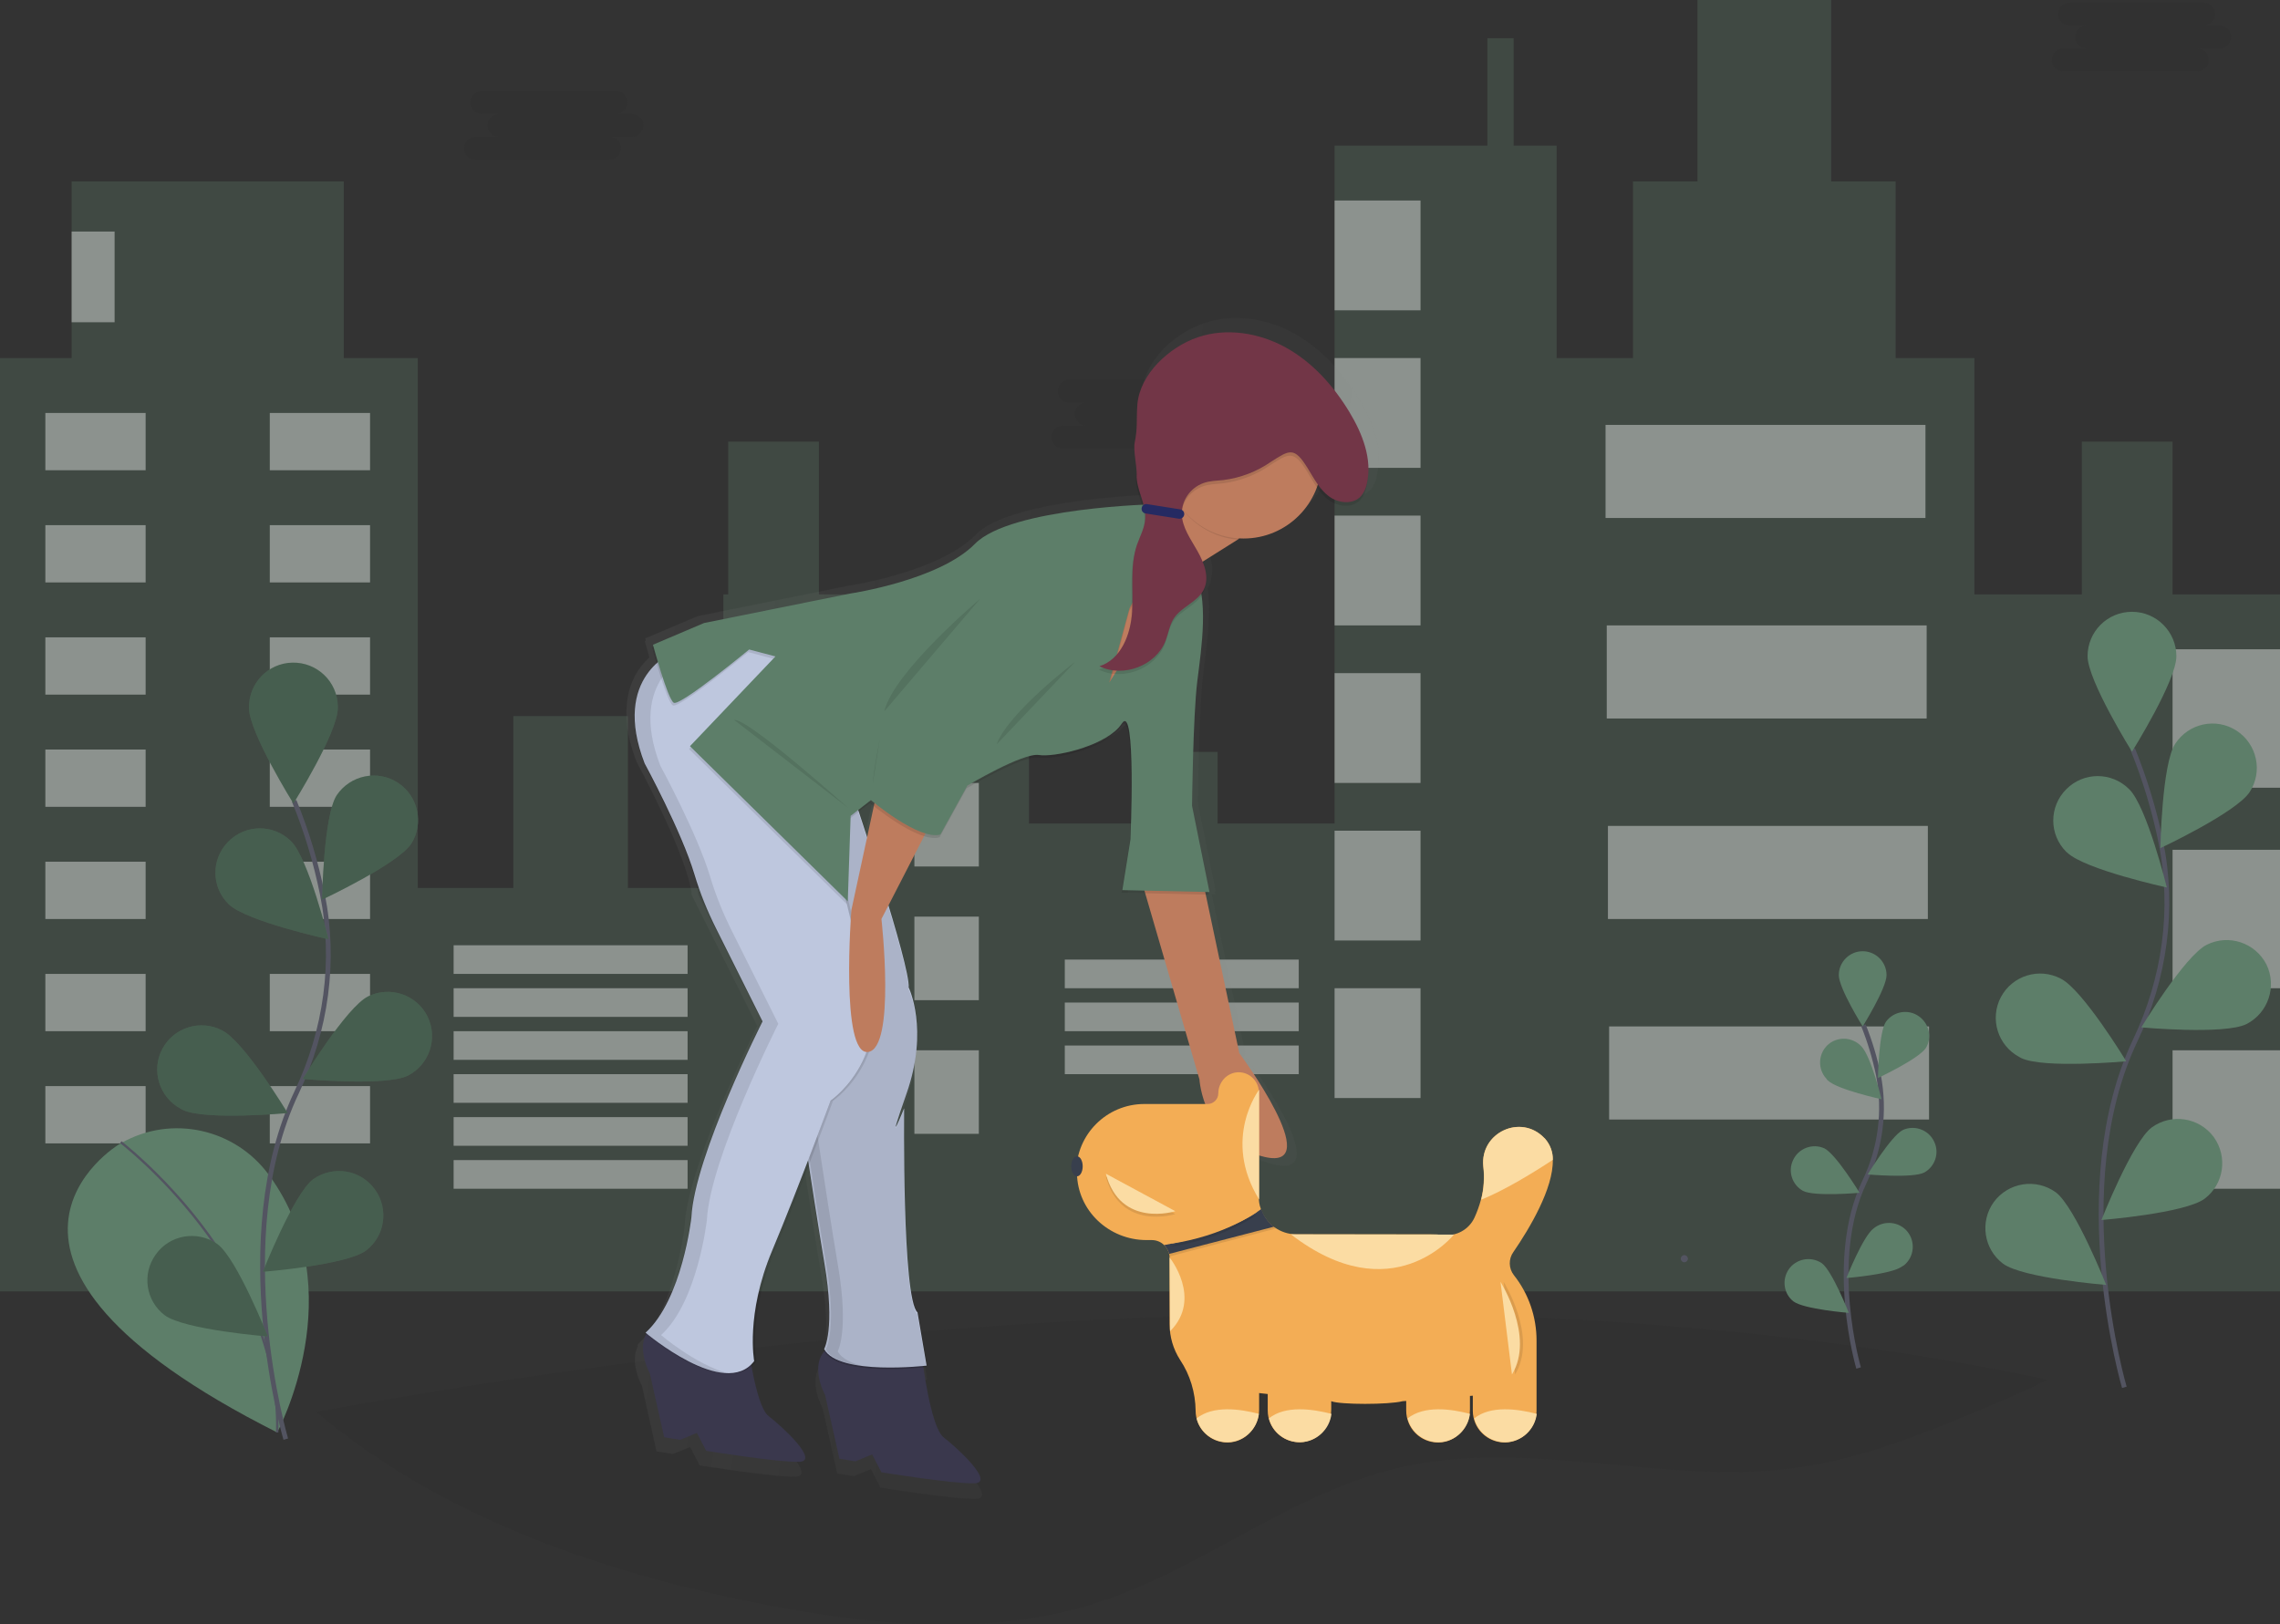 <?xml version="1.0" encoding="utf-8"?>
<!-- Generator: Adobe Illustrator 26.2.1, SVG Export Plug-In . SVG Version: 6.00 Build 0)  -->
<svg version="1.1" id="Layer_1" xmlns="http://www.w3.org/2000/svg" xmlns:xlink="http://www.w3.org/1999/xlink" x="0px" y="0px"
	 viewBox="0 0 955 680.5" style="enable-background:new 0 0 955 680.5;" xml:space="preserve">
<rect x="0" y="0" width="955" height="680.5" fill="#333333" stroke="none"/>
<style type="text/css">
	.st0{opacity:0.1;fill:#252223;enable-background:new    ;}
	.st1{opacity:0.3;fill:#5D7E69;enable-background:new    ;}
	.st2{opacity:0.4;fill:#FFFFFF;enable-background:new    ;}
	.st3{fill:#5D7E69;}
	.st4{fill:none;stroke:#535461;stroke-miterlimit:10;}
	.st5{fill:none;stroke:#535461;stroke-width:2;stroke-miterlimit:10;}
	.st6{opacity:0.25;enable-background:new    ;}
	.st7{fill:#535461;}
	.st8{opacity:0.5;}
	.st9{fill:url(#SVGID_1_);}
	.st10{fill:#3A384D;}
	.st11{opacity:0.1;enable-background:new    ;}
	.st12{fill:#BEC7DE;}
	.st13{fill:#BE7C5E;}
	.st14{fill:#723647;}
	.st15{fill:#252A62;}
	.st16{fill:#F3AD55;}
	.st17{fill:#FBDCA3;}
	.st18{fill:#383F4D;}
</style>
<path class="st0" d="M857.6,578c-7.1,3.7-14.6,6.8-21.9,10c-27.2,11.5-54.8,23.1-84,27c-54.9,7.3-111.5-12.7-165.4-0.2
	c-45.2,10.4-82.5,42.3-126.6,56.6c-20.5,6.6-41.8,9.2-63.4,9.2h-2.8c-2.7,0-5.3-0.1-7.9-0.2c-21.8-0.8-43.8-4-65.1-8.2
	c-67.6-13-136.3-36.8-188-80.7C282.8,563.9,592.7,521.8,857.6,578z"/>
<polygon class="st1" points="910,249 910,185 872,185 872,249 827,249 827,150 794,150 794,76 767,76 767,0 711,0 711,76 684,76 
	684,150 652,150 652,61 634,61 634,16 623,16 623,61 559,61 559,345 510,345 510,315 480,315 480,345 431,345 431,249 343,249 
	343,185 305,185 305,249 303,249 303,372 263,372 263,300 215,300 215,372 175,372 175,150 144,150 144,76 30,76 30,150 0,150 
	0,541 175,541 303,541 431,541 559,541 652,541 827,541 955,541 955,249 "/>
<rect x="19" y="173" class="st2" width="42" height="24"/>
<rect x="113" y="173" class="st2" width="42" height="24"/>
<rect x="19" y="220" class="st2" width="42" height="24"/>
<rect x="113" y="220" class="st2" width="42" height="24"/>
<rect x="19" y="267" class="st2" width="42" height="24"/>
<rect x="113" y="267" class="st2" width="42" height="24"/>
<rect x="19" y="314" class="st2" width="42" height="24"/>
<rect x="113" y="314" class="st2" width="42" height="24"/>
<rect x="19" y="361" class="st2" width="42" height="24"/>
<rect x="113" y="361" class="st2" width="42" height="24"/>
<rect x="19" y="408" class="st2" width="42" height="24"/>
<rect x="113" y="408" class="st2" width="42" height="24"/>
<rect x="19" y="455" class="st2" width="42" height="24"/>
<rect x="113" y="455" class="st2" width="42" height="24"/>
<rect x="190" y="396" class="st2" width="98" height="12"/>
<rect x="190" y="414" class="st2" width="98" height="12"/>
<rect x="190" y="432" class="st2" width="98" height="12"/>
<rect x="446" y="402" class="st2" width="98" height="12"/>
<rect x="446" y="420" class="st2" width="98" height="12"/>
<rect x="446" y="438" class="st2" width="98" height="12"/>
<rect x="190" y="450" class="st2" width="98" height="12"/>
<rect x="190" y="468" class="st2" width="98" height="12"/>
<rect x="190" y="486" class="st2" width="98" height="12"/>
<rect x="324" y="272" class="st2" width="27" height="35"/>
<rect x="383" y="272" class="st2" width="27" height="35"/>
<rect x="324" y="328" class="st2" width="27" height="35"/>
<rect x="383" y="328" class="st2" width="27" height="35"/>
<rect x="324" y="384" class="st2" width="27" height="35"/>
<rect x="383" y="384" class="st2" width="27" height="35"/>
<rect x="324" y="440" class="st2" width="27" height="35"/>
<rect x="383" y="440" class="st2" width="27" height="35"/>
<rect x="559" y="84" class="st2" width="36" height="46"/>
<rect x="559" y="150" class="st2" width="36" height="46"/>
<rect x="559" y="216" class="st2" width="36" height="46"/>
<rect x="559" y="282" class="st2" width="36" height="46"/>
<rect x="559" y="348" class="st2" width="36" height="46"/>
<rect x="559" y="414" class="st2" width="36" height="46"/>
<rect x="672.5" y="178" class="st2" width="134" height="39"/>
<rect x="673" y="262" class="st2" width="134" height="39"/>
<rect x="673.5" y="346" class="st2" width="134" height="39"/>
<rect x="674" y="430" class="st2" width="134" height="39"/>
<rect x="30" y="97" class="st2" width="18" height="38"/>
<rect x="910" y="272" class="st2" width="45" height="58"/>
<rect x="910" y="356" class="st2" width="45" height="58"/>
<rect x="910" y="440" class="st2" width="45" height="58"/>
<path class="st3" d="M49.7,479.5c0,0-78.7,47.5,66.4,120.6c0,0,32-59.4-3.4-107.8c-14.2-19.5-40.8-25.4-61.8-13.5L49.7,479.5z"/>
<path class="st4" d="M50.6,478.5c0,0,67.4,51.5,65.5,121.6"/>
<path class="st5" d="M119.7,602.9c0,0-24.7-83.8,4.6-145.4c12.3-25.9,16.4-54.9,10.7-83c-2.7-13.3-6.6-26.4-11.8-39"/>
<path class="st3" d="M141.5,296.6c0,10.3-18.6,40-18.6,40s-18.6-29.8-18.6-40c-0.2-10.3,7.9-18.8,18.2-19s18.8,7.9,19,18.2
	C141.5,296,141.5,296.3,141.5,296.6z"/>
<path class="st3" d="M172.3,353.4c-5.6,8.6-37.4,23.5-37.4,23.5s0.6-35.1,6.1-43.7c5.7-8.5,17.2-10.9,25.8-5.2
	C175.2,333.6,177.6,344.9,172.3,353.4z"/>
<path class="st3" d="M170.9,450.6c-9.2,4.6-44.1,1.4-44.1,1.4s18.2-30,27.4-34.6c9.2-4.5,20.4-0.7,24.9,8.5
	C183.5,435,179.9,445.9,170.9,450.6z"/>
<path class="st3" d="M153.3,523.9c-8.2,6.1-43.2,8.9-43.2,8.9s12.9-32.7,21.1-38.8c8.4-5.9,20-4,25.9,4.4
	C162.9,506.5,161.3,517.8,153.3,523.9z"/>
<path class="st3" d="M95.9,378.9c7.4,7.1,41.7,14.6,41.7,14.6s-8.4-34.1-15.8-41.2c-7.4-7.2-19.1-7-26.3,0.4S88.5,371.8,95.9,378.9
	L95.9,378.9L95.9,378.9z"/>
<path class="st3" d="M76.4,464.9c9.2,4.6,44.1,1.4,44.1,1.4s-18.2-30-27.4-34.6c-9.1-4.8-20.3-1.3-25.1,7.7s-1.3,20.3,7.7,25.1
	C76,464.7,76.2,464.8,76.4,464.9z"/>
<path class="st3" d="M69,551c8.2,6.1,43.2,8.9,43.2,8.9s-12.9-32.6-21.1-38.7c-8.4-5.9-20-4-25.9,4.4C59.4,533.7,61,544.9,69,551
	L69,551z"/>
<path class="st6" d="M141.5,296.6c0,10.3-18.6,40-18.6,40s-18.6-29.8-18.6-40c-0.2-10.3,7.9-18.8,18.2-19s18.8,7.9,19,18.2
	C141.5,296,141.5,296.3,141.5,296.6z"/>
<path class="st6" d="M172.3,353.4c-5.6,8.6-37.4,23.5-37.4,23.5s0.6-35.1,6.1-43.7c5.7-8.5,17.2-10.9,25.8-5.2
	C175.2,333.6,177.6,344.9,172.3,353.4z"/>
<path class="st6" d="M170.9,450.6c-9.2,4.6-44.1,1.4-44.1,1.4s18.2-30,27.4-34.6c9.2-4.5,20.4-0.7,24.9,8.5
	C183.5,435,179.9,445.9,170.9,450.6z"/>
<path class="st6" d="M153.3,523.9c-8.2,6.1-43.2,8.9-43.2,8.9s12.9-32.7,21.1-38.8c8.4-5.9,20-4,25.9,4.4
	C162.9,506.5,161.3,517.8,153.3,523.9z"/>
<path class="st6" d="M95.9,378.9c7.4,7.1,41.7,14.6,41.7,14.6s-8.4-34.1-15.8-41.2c-7.4-7.2-19.1-7-26.3,0.4S88.5,371.8,95.9,378.9
	L95.9,378.9L95.9,378.9z"/>
<path class="st6" d="M76.4,464.9c9.2,4.6,44.1,1.4,44.1,1.4s-18.2-30-27.4-34.6c-9.1-4.8-20.3-1.3-25.1,7.7s-1.3,20.3,7.7,25.1
	C76,464.7,76.2,464.8,76.4,464.9z"/>
<path class="st6" d="M69,551c8.2,6.1,43.2,8.9,43.2,8.9s-12.9-32.6-21.1-38.7c-8.4-5.9-20-4-25.9,4.4C59.4,533.7,61,544.9,69,551
	L69,551z"/>
<path class="st5" d="M889.8,581.2c0,0-24.7-83.8,4.6-145.4c12.3-25.9,16.4-54.9,10.7-83c-2.7-13.3-6.7-26.4-11.8-39"/>
<path class="st3" d="M911.6,274.9c0,10.3-18.6,40-18.6,40s-18.6-29.8-18.6-40c0-10.3,8.3-18.6,18.6-18.6
	C903.3,256.3,911.6,264.7,911.6,274.9z"/>
<path class="st3" d="M942.3,331.8c-5.6,8.6-37.4,23.5-37.4,23.5s0.6-35.1,6.2-43.7c5.6-8.6,17.1-11.1,25.7-5.5
	S947.9,323.2,942.3,331.8z"/>
<path class="st3" d="M941,429c-9.2,4.6-44.1,1.4-44.1,1.4s18.2-30,27.4-34.6c9.2-4.6,20.3-0.9,25,8.2
	C953.8,413.2,950.1,424.3,941,429L941,429z"/>
<path class="st3" d="M923.4,502.2c-8.3,6.1-43.2,8.9-43.2,8.9s12.9-32.7,21.1-38.8c8.3-6,19.9-4.2,26,4.1
	C933.2,484.7,931.5,496.1,923.4,502.2z"/>
<path class="st3" d="M865.9,357.2c7.4,7.1,41.7,14.6,41.7,14.6s-8.4-34.1-15.8-41.2c-7.3-7.3-19-7.3-26.3,0c-7.3,7.3-7.3,19,0,26.3
	C865.7,357,865.8,357.1,865.9,357.2z"/>
<path class="st3" d="M846.5,443.2c9.2,4.6,44.1,1.4,44.1,1.4s-18.2-30-27.4-34.6c-9.1-4.8-20.3-1.3-25.1,7.7
	c-4.8,9.1-1.3,20.3,7.7,25.1C846.1,443,846.3,443.1,846.5,443.2z"/>
<path class="st3" d="M839,529.4c8.3,6.1,43.2,8.9,43.2,8.9s-12.9-32.6-21.1-38.8c-8.3-6-19.9-4.2-26,4.1
	C829.2,511.8,830.9,523.3,839,529.4z"/>
<path class="st5" d="M778.5,573.1c0,0-13.3-45,2.5-78.1c6.7-13.9,8.7-29.5,5.8-44.6c-1.5-7.2-3.6-14.2-6.3-20.9"/>
<path class="st3" d="M790.2,408.5c0,5.5-10,21.5-10,21.5s-10-16-10-21.5c0-5.5,4.5-10,10-10S790.2,403,790.2,408.5z"/>
<path class="st3" d="M806.7,439c-3,4.6-20.1,12.6-20.1,12.6s0.3-18.9,3.3-23.5c3.2-4.5,9.5-5.5,13.9-2.3
	C808.1,428.9,809.3,434.6,806.7,439z"/>
<path class="st3" d="M806,491.2c-4.9,2.5-23.7,0.8-23.7,0.8s9.8-16.1,14.7-18.6c5-2.3,11,0,13.2,5
	C812.4,483.1,810.5,488.7,806,491.2L806,491.2z"/>
<path class="st3" d="M796.6,530.6c-4.4,3.3-23.2,4.8-23.2,4.8s6.9-17.5,11.4-20.8c4.3-3.5,10.6-2.9,14.1,1.3
	c3.5,4.3,2.9,10.6-1.3,14.1C797.2,530.2,796.9,530.4,796.6,530.6z"/>
<path class="st3" d="M765.7,452.7c4,3.8,22.4,7.8,22.4,7.8s-4.5-18.3-8.5-22.2c-3.8-4-10.1-4.2-14.1-0.5c-4,3.8-4.2,10.1-0.5,14.1
	C765.2,452.3,765.4,452.5,765.7,452.7L765.7,452.7z"/>
<path class="st3" d="M755.2,498.9c4.9,2.5,23.7,0.8,23.7,0.8s-9.8-16.1-14.7-18.6c-5-2.3-11,0-13.2,5
	C748.8,490.8,750.7,496.4,755.2,498.9L755.2,498.9z"/>
<path class="st3" d="M751.2,545.2c4.4,3.3,23.2,4.8,23.2,4.8s-6.9-17.5-11.3-20.8c-4.6-3.1-10.8-1.9-13.9,2.6
	C746.3,536.1,747.1,542,751.2,545.2z"/>
<path class="st0" d="M264.7,47.7h-6.9c2.7,0.1,4.9-1.9,5-4.6c0.1-2.7-1.9-4.9-4.6-5c-0.1,0-0.3,0-0.4,0h-55.7
	c-2.7-0.1-4.9,1.9-5,4.6c-0.1,2.7,1.9,4.9,4.6,5c0.1,0,0.3,0,0.4,0h6.9c-2.7,0-4.8,2.2-4.8,4.8c0,2.7,2.2,4.8,4.8,4.8c0,0,0,0,0,0
	h-9.6c-2.7-0.1-4.9,1.9-5,4.6c-0.1,2.7,1.9,4.9,4.6,5c0.1,0,0.3,0,0.4,0h55.7c2.7,0.1,4.9-1.9,5-4.6c0.1-2.7-1.9-4.9-4.6-5
	c-0.1,0-0.3,0-0.4,0h9.6c2.7,0,4.8-2.2,4.8-4.8C269.5,49.8,267.3,47.7,264.7,47.7C264.7,47.7,264.7,47.7,264.7,47.7L264.7,47.7z"/>
<path class="st0" d="M510.7,168.7h-6.9c2.7,0.1,4.9-1.9,5-4.6c0.1-2.7-1.9-4.9-4.6-5c-0.1,0-0.3,0-0.4,0h-55.7
	c-2.7-0.1-4.9,1.9-5,4.6c-0.1,2.7,1.9,4.9,4.6,5c0.1,0,0.3,0,0.4,0h6.9c-2.7,0-4.8,2.2-4.8,4.8s2.2,4.8,4.8,4.8l0,0h-9.6
	c-2.7-0.1-4.9,1.9-5,4.6c-0.1,2.7,1.9,4.9,4.6,5c0.1,0,0.3,0,0.4,0H501c2.7,0.1,4.9-1.9,5-4.6c0.1-2.7-1.9-4.9-4.6-5
	c-0.1,0-0.3,0-0.4,0h9.6c2.7,0,4.8-2.2,4.8-4.8S513.3,168.7,510.7,168.7z"/>
<path class="st0" d="M929.7,10.7h-6.9c2.7,0.1,4.9-1.9,5-4.6c0.1-2.7-1.9-4.9-4.6-5c-0.1,0-0.3,0-0.4,0h-55.7
	c-2.7-0.1-4.9,1.9-5,4.6c-0.1,2.7,1.9,4.9,4.6,5c0.1,0,0.3,0,0.4,0h6.9c-2.7,0-4.8,2.2-4.8,4.8c0,2.7,2.2,4.8,4.8,4.8h-9.6
	c-2.7-0.1-4.9,1.9-5,4.6c-0.1,2.7,1.9,4.9,4.6,5c0.1,0,0.3,0,0.4,0h55.7c2.7,0.1,4.9-1.9,5-4.6s-1.9-4.9-4.6-5c-0.1,0-0.3,0-0.4,0
	h9.6c2.7,0,4.8-2.2,4.8-4.8C934.5,12.8,932.3,10.7,929.7,10.7z"/>
<path class="st7" d="M705.5,528.8c0.8,0,1.5-0.7,1.5-1.5s-0.7-1.5-1.5-1.5s-1.5,0.7-1.5,1.5S704.7,528.8,705.5,528.8z"/>
<g class="st8">
	
		<linearGradient id="SVGID_1_" gradientUnits="userSpaceOnUse" x1="406.063" y1="308.801" x2="712.876" y2="308.801" gradientTransform="matrix(0.987 0.16 0.16 -0.987 -196.605 588.793)">
		<stop  offset="0" style="stop-color:#808080;stop-opacity:0.25"/>
		<stop  offset="0.54" style="stop-color:#808080;stop-opacity:0.12"/>
		<stop  offset="1" style="stop-color:#808080;stop-opacity:0.1"/>
	</linearGradient>
	<path class="st9" d="M522,443l-14.5-68.4h1.5l-0.2-1.2h0.4l-7.5-37c0,0,0.4-38.6,2.2-53.6c1.3-10.9,3.5-24.8,1.9-36.5
		c0.2-0.3,0.4-0.7,0.6-1c0.6-1.2,1-2.6,1.1-4c0.6-3.3,0.1-6.6-1.3-9.6l15.1-9.4c0.3,0,0.7,0.1,1,0.1c0-0.1-0.1-0.4-0.2-0.6
		c14.7,0.8,28.1-8.1,33.3-21.9c1.3,2,3,3.8,4.9,5.2c4.1,3,10.5,3.7,13.9-0.1c1.2-1.5,2.1-3.3,2.4-5.2c0.2-0.9,0.3-1.7,0.5-2.6
		c1.9-10.2-2.3-20.8-7.7-29.7c-6.8-11.2-15.8-21.3-27.2-27.7s-25.5-8.6-37.9-4.4s-24.9,15.8-26,28.8c-0.6,6.7,0.2,9.8-1.1,16.3
		c-0.7,3.3,0.8,9.6,0.8,13.2c-0.1,0.7-0.2,1.3-0.2,2c-0.2,4,1.4,7.8,2.5,11.6c-16.3,0.8-59.3,4.1-71.7,16.8
		c-15.4,15.7-53.3,21.3-53.3,21.3l-63,12.7l-22,9.3l0.2,1l-0.4,0.2c0,0,0.8,2.9,1.9,6.8c-4.9,4.4-8.1,10.5-9.1,17
		c-1.2,6.8-0.6,15.5,3.7,26.7c0,0,21.7,39.9,23.2,56l27.4,54.7c-2.4,4.7-25.8,52.1-29.9,78.6c-0.3,1.9-0.5,3.8-0.6,5.8
		c0,0-0.1,1.4-0.5,3.7c-1.6,9.8-6.7,34-19.1,45.3l0,0l0,0l0.2,0.1l0,0l0,0l-0.4,0.3l0.3,0.2c-3.7,7.1,1.7,16.8,1.7,16.8l6.1,27.4
		l6.9,1.1l7.2-2.9l4,7.7c0,0,31.1,5,40,4.7s-7.5-15.3-13.2-19.7c-3.2-2.5-5.7-12.6-7.2-21.1c0.8-0.7,1.6-1.5,2.2-2.3
		c0,0-3.8-20,7.7-47.4c4.9-11.7,10.1-25.1,14.6-36.7c2.4,15.5,4.9,31.5,6.8,42.5c2.7,15.8,2.3,25.5,1.5,30.9
		c-0.2,1.9-0.6,3.8-1.3,5.5c0,0.1,0.1,0.1,0.1,0.2c-0.1,0.1-0.1,0.3-0.2,0.4c0.1,0.1,0.1,0.2,0.2,0.3c-6.3,7.2,0.3,18.8,0.3,18.8
		l6.1,27.3l6.9,1.1l7.2-2.9l4,7.7c0,0,31.2,5,40,4.7s-7.5-15.3-13.2-19.7c-4.5-3.5-7.6-22.1-8.7-30.1c0.8-0.1,1.3-0.1,1.3-0.1
		l-0.1-0.5h0.2l-3.9-22.9c-6.7-5.8-5.8-87.7-5.8-87.7s-3.5,8.6-3.6,7.9c0.3-1.4,1.6-5.3,4.5-13.6c1.7-4.8,3-9.7,3.8-14.7
		c3.2-19.5-2.7-31.4-2.7-31.4c0.4-3.9-3.7-19.1-8.6-35.4l15.3-29.9c2.1,0.8,4.4,1,6.7,0.5l11.6-21c0,0,24-14.3,30.9-13.2
		c6.4,1,26.4-3.4,34.2-11.7c0.6-0.6,1.1-1.3,1.5-1.9c6.2-9.5,3.7,49.9,3.7,49.9l-3.3,20.6l-0.2,1.1l9.9,0.2l23.4,80.3
		c0,0,1.5,27.2,28.1,33.3S522,443,522,443z M362.2,350.2c-1.4-4.4-2.7-8.3-3.6-11.1l4.9-3.9c0,0,0.6,0.5,1.7,1.4L362.2,350.2z"/>
</g>
<path class="st10" d="M386.3,569.3c0,0,3.4,28.6,9,32.9s21.5,18.9,12.9,19.2s-39-4.6-39-4.6l-3.9-7.5l-7,2.9l-6.7-1.1l-6-26.7
	c0,0-8.4-15.1,3.4-21.2S386.3,569.3,386.3,569.3z"/>
<path class="st11" d="M357.8,335.2c0,0,23.6,70.1,22.7,79.1c0,0,8.6,17.4-0.9,44.5s-1,6.1-1,6.1s-0.9,79.9,5.6,85.5l3.8,22.3
	c0,0-36.7,4.4-42.9-6.9c0,0,4.8-8.4,0.1-36s-13.7-88.5-13.7-88.5l-24.4-138.9L357.8,335.2z"/>
<path class="st12" d="M357.9,334.6c0,0,23.5,70.1,22.7,79.1c0,0,8.6,17.4-0.9,44.5s-1,6.1-1,6.1s-0.9,79.9,5.6,85.5l3.8,22.3
	c0,0-36.7,4.3-42.9-6.9c0,0,4.8-8.4,0.1-36s-13.7-88.5-13.7-88.5l-24.4-138.9L357.9,334.6z"/>
<path class="st11" d="M313.3,305.5l24,136.1c0,0,9,60.9,13.7,88.5s-0.1,36-0.1,36c1.8,3.3,6.2,5.2,11.5,6.4
	c-7.4-0.9-14.1-2.9-16.5-7.2c0,0,4.8-8.4,0.1-36s-13.7-88.5-13.7-88.5l-24.4-138.9L313.3,305.5z"/>
<path class="st10" d="M312.9,560.3c0,0,3.4,28.6,9,32.9s21.5,18.9,12.9,19.2s-39-4.6-39-4.6l-3.9-7.5l-7,2.9l-6.7-1.1l-6-26.7
	c0,0-8.4-15.1,3.4-21.2S312.9,560.3,312.9,560.3z"/>
<path class="st11" d="M357.8,335.2c0,0,23.6,70.1,22.7,79.1c0,0,8.6,17.4-0.9,44.5s-1,6.1-1,6.1s-0.9,79.9,5.6,85.5l3.8,22.3
	c0,0-36.7,4.4-42.9-6.9c0,0,4.8-8.4,0.1-36s-13.7-88.5-13.7-88.5l-24.4-138.9L357.8,335.2z"/>
<path class="st11" d="M283.2,273.4c0,0-26.2,10.1-12.1,46.6c0,0,21.2,38.9,22.6,54.5l26.8,53.5c0,0-28.6,56.6-29.9,82.1
	c0,0-3.8,34.3-19.2,48.3c0,0,33.2,28.2,45.5,11.9c0,0-3.7-19.5,7.5-46.2s24.5-62.9,24.5-62.9s32.1-21.7,10.7-66.3l-24-99.4
	l-0.4-22.4l-18.4-6.4L283.2,273.4z"/>
<path class="st11" d="M282,273.7c0,0-26.2,10.1-12.1,46.6c0,0,21.2,38.9,22.6,54.5l26.8,53.5c0,0-28.6,56.5-29.8,82.1
	c0,0-3.8,34.2-19.2,48.3c0,0,33.2,28.2,45.5,11.9c0,0-3.7-19.5,7.5-46.2s24.5-62.9,24.5-62.9s32.1-21.7,10.7-66.3l-24-99.4
	l-0.4-22.4l-18.4-6.4L282,273.7z"/>
<path class="st12" d="M282.1,273.2c0,0-26.2,10.1-12.1,46.6c0,0,15.5,28.5,20.9,46.6c2.3,7.7,5.4,15.3,9,22.5l19.5,39
	c0,0-28.6,56.6-29.8,82.1c0,0-3.8,34.3-19.2,48.3c0,0,33.2,28.2,45.5,11.9c0,0-3.7-19.5,7.5-46.2s24.5-62.9,24.5-62.9
	s32.1-21.7,10.7-66.3l-24-99.4l-0.4-22.4l-18.4-6.4L282.1,273.2z"/>
<path class="st11" d="M282.1,273.2l33.6-6.6l4.4,1.5l-31.4,6.1c0,0-26.2,10.1-12.1,46.6c0,0,15.5,28.5,20.9,46.6
	c2.3,7.7,5.4,15.3,9,22.5l19.5,39c0,0-28.6,56.5-29.9,82.1c0,0-3.8,34.3-19.2,48.3c0,0,14.3,12.2,27.6,15.9
	c-14.7-0.3-34.3-17-34.3-17c15.4-14.1,19.2-48.3,19.2-48.3c1.3-25.5,29.8-82.1,29.8-82.1l-19.5-39c-3.6-7.2-6.7-14.7-9-22.5
	c-5.4-18-20.9-46.6-20.9-46.6C255.9,283.2,282.1,273.2,282.1,273.2z"/>
<path class="st13" d="M390.1,344.4L369.2,385c0,0,6.1,54.2-5.6,55.7s-7-59.4-7-59.4l11.2-51.9L390.1,344.4z"/>
<path class="st13" d="M504.2,370.8l14.9,70.4c0,0,36.6,49.4,10.7,43.5s-27.4-32.5-27.4-32.5l-25-85.8L504.2,370.8z"/>
<path class="st13" d="M519,225.7l-36.9,23.2L469,213.6c0,0,30.5,2.1,34.1-9.4S519,225.7,519,225.7z"/>
<polygon class="st13" points="500.1,240.4 497.7,230.3 461.4,232.4 446.7,291.2 474,292.2 489.3,268.4 497.6,245.1 "/>
<path class="st11" d="M487.5,229.8l3-17c0,0-67.3,0.8-82.4,16.1s-52,20.8-52,20.8l-61.5,12.4l-21.5,9.1c0,0,6.1,22.7,8.7,24.3
	s31.6-22.3,31.6-22.3l11,2.9l-35.8,37.7l66.1,65l1.2-35.8l8.5-6.6c0,0,20.1,17,29.1,14.4l11.3-20.5c0,0,23.4-13.9,30.1-12.9
	c6.2,1,25.8-3.3,33.3-11.4c0.5-0.6,1-1.2,1.4-1.8c6.1-9.3,3.6,48.6,3.6,48.6l-3.4,21.2l36.5,0.8l-7.3-36.1c0,0,0.4-37.7,2.2-52.2
	s5-34.6-1.5-47.1l-12.8,12.2l-22.3,35.9L473,256L487.5,229.8z"/>
<path class="st3" d="M487.7,228.6l-3.2-17.4c0,0-61.1,1.3-76.1,16.6s-52,20.8-52,20.8L294.9,261l-21.4,9.1c0,0,6.1,22.7,8.7,24.3
	s31.6-22.3,31.6-22.3l11,2.9L289,312.6l66.1,65l1.2-35.8l8.5-6.6c0,0,20.1,17,29.1,14.4l11.3-20.5c0,0,23.3-13.9,30-12.8
	c6.2,1,25.8-3.3,33.3-11.4c0.5-0.6,1-1.2,1.4-1.8c6.1-9.3,3.6,48.6,3.6,48.6l-3.4,21.2l36.5,0.8l-7.3-36.1c0,0,0.4-37.7,2.2-52.2
	s5-34.6-1.5-47.1L487,250.2l-22.4,35.8l8.5-31.2L487.7,228.6z"/>
<path class="st11" d="M410.6,250.8c0,0-36.4,30.7-40.2,47.2"/>
<path class="st11" d="M450.4,277.2c0,0-28,21.2-33,34.7"/>
<path class="st11" d="M368.6,309.2c0,0-2.6,12.7-3.1,19.5"/>
<path class="st11" d="M355.3,338.5c0,0-41.9-37.6-47.8-36.9"/>
<path class="st11" d="M503.5,204.9c3.4-10.9,14.9,18.7,15.9,21.3c-1.1-0.1-2.2-0.2-3.3-0.4c-8.8-1.4-16.7-6.4-21.8-13.8
	C498.9,210.6,502.4,208.4,503.5,204.9z"/>
<circle class="st13" cx="520.9" cy="192.9" r="32.7"/>
<path class="st11" d="M547.5,197.6c2.6,4.2,4.9,8.8,8.9,11.8s10.2,3.6,13.5-0.1c1.2-1.5,2-3.2,2.4-5.1c2.4-10.3-1.8-21-7.3-30.1
	c-6.6-10.9-15.4-20.8-26.6-27s-24.9-8.4-36.9-4.3s-22,15.2-23,27.9c-0.5,6.5,1.1,13.1-0.3,19.5c-0.7,3.3-2.2,6.5-2.4,9.9
	c-0.3,6.3,4,12.2,3.6,18.5c-0.2,3.9-2.2,7.4-3.5,11.1c-3,8.9-1.4,18.7-2,28.1s-4.7,19.9-13.7,22.7c10,5,23.7-0.3,27.7-10.6
	c1.2-3.2,1.7-6.7,3.5-9.5c3.2-4.8,9.7-6.7,12.4-11.8s0.3-11.3-2.5-16.3s-6.5-9.9-6.6-15.7c0-5.7,3.6-10.8,9-12.8
	c2.7-1,5.7-1,8.5-1.3c7.1-0.9,13.9-3.5,19.8-7.6C539.8,189.9,541.9,188.4,547.5,197.6z"/>
<path class="st14" d="M547.7,196.1c2.6,4.2,4.9,8.8,8.9,11.8s10.2,3.6,13.5-0.1c1.2-1.5,2-3.2,2.4-5.1c2.4-10.3-1.8-21-7.3-30.1
	c-6.6-10.9-15.4-20.8-26.6-27s-24.9-8.4-36.9-4.3s-24.2,15.4-25.3,28.1c-0.5,6.5,0.2,9.5-1.1,15.9c-0.7,3.3,0.9,10,0.8,13.4
	c-0.3,6.3,4,12.2,3.6,18.5c-0.2,3.9-2.2,7.4-3.5,11.1c-3,9-1.4,18.7-2,28.1s-4.7,19.9-13.7,22.7c10,5,23.7-0.3,27.7-10.6
	c1.2-3.2,1.7-6.7,3.5-9.5c3.2-4.8,9.7-6.7,12.4-11.8s0.3-11.3-2.5-16.3s-6.5-9.9-6.6-15.7c0-5.7,3.6-10.8,9-12.8
	c2.7-1,5.7-1,8.5-1.3c7.1-0.9,13.9-3.5,19.8-7.6C540.1,188.5,542.1,187,547.7,196.1z"/>
<path class="st15" d="M493.7,217.3l-13.9-2.2c-1.1-0.2-1.8-1.2-1.6-2.3l0,0c0.2-1.1,1.2-1.8,2.3-1.6l13.9,2.2
	c1.1,0.2,1.8,1.2,1.6,2.3l0,0C495.8,216.8,494.7,217.5,493.7,217.3z"/>
<path class="st16" d="M451.1,491.5c0.2,15.7,13.4,28,29.1,28h2.2c1.9,0,3.8,0.7,5.2,2.1c1,1,1.8,2.3,2.1,3.7
	c0.1,0.6,0.2,1.1,0.2,1.7v27.7c0,5.3,1.5,10.5,4.4,15c4.2,6.3,6.4,13.7,6.5,21.3l0,0c0,7.4,6,13.3,13.3,13.3c0.1,0,0.2,0,0.2,0
	c7.3-0.1,13.1-6.4,13.1-13.8v-6.9l3.6,0.4v6.9c0,7.4,6,13.3,13.3,13.3c0.1,0,0.2,0,0.2,0c7.3-0.1,13.1-6.4,13.1-13.8V587
	c3.6,1.5,24.2,1.5,29.9,0l1.5-0.1v4c0,7.4,5.9,13.4,13.3,13.4c0.1,0,0.2,0,0.3,0c7.3-0.1,13.1-6.4,13.1-13.8v-5.7l1.2-0.1v6.3
	c0,7.4,6,13.3,13.4,13.3c0.1,0,0.1,0,0.2,0c6.7-0.2,12.2-5.3,13-11.9c0.1-0.6,0.1-1.2,0.1-1.9v-28.9c0-9.9-3.3-19.6-9.5-27.4
	c-2.2-2.8-2.3-6.8-0.2-9.7c6.8-9.9,16.8-26.7,16.5-38.6c0.1-3.2-1.1-6.4-3.2-8.8c-0.1-0.2-0.3-0.3-0.4-0.4
	c-9.8-10.2-26.9-2.2-25.5,11.9c0.5,4.7,0.2,9.5-1,14c-0.7,2.6-1.6,5.1-2.7,7.5c-2.3,5-7.6,7.9-13.1,7.3c-1.8-0.2-3.6-0.3-5.5-0.3
	h-56c-6.7,0-12.7-4.3-14.9-10.7c-0.6-1.6-0.9-3.3-0.8-5.1v-43.6c0-4.7-3.8-8.5-8.5-8.5c-0.1,0-0.2,0-0.3,0c-2.2,0.1-4.3,1.1-5.8,2.7
	c-1.5,1.7-2.4,3.8-2.4,6.1c0,2.5-2,4.5-4.5,4.5c0,0,0,0,0,0h-26.5c-15.7,0-28.5,12.7-28.5,28.5C451.1,491.2,451.1,491.3,451.1,491.5
	L451.1,491.5z"/>
<path class="st17" d="M617.5,594.2c1.5,6,7,10.1,13.2,10c6.7-0.2,12.2-5.3,13-11.9C635.5,590.2,624.3,588.7,617.5,594.2z"/>
<path class="st17" d="M589.6,594.2c1.5,6,7,10.1,13.2,10c6.6-0.2,12.1-5.3,12.9-11.9C607.7,590.2,596.5,588.7,589.6,594.2z"/>
<path class="st17" d="M531.5,594.2c1.5,6,7,10.1,13.2,10c6.7-0.2,12.2-5.3,13-11.9C549.5,590.2,538.3,588.7,531.5,594.2z"/>
<path class="st17" d="M501.2,594.2c1.5,6,7,10.1,13.2,10c6.6-0.2,12.1-5.3,12.9-11.9C519.2,590.2,508.1,588.7,501.2,594.2z"/>
<path class="st17" d="M620.4,502.6c9.4-3.8,20.9-10.7,30-16.7c0.1-3.2-1.1-6.4-3.2-8.8c-0.1-0.2-0.3-0.3-0.4-0.4
	c-9.8-10.2-26.9-2.2-25.5,11.9C621.9,493.3,621.6,498,620.4,502.6z"/>
<path class="st17" d="M609,517.2c0,0-25.9,32.6-68.3-0.1"/>
<path class="st17" d="M527.4,456.5c0,0-15.7,20.6,0,46"/>
<path class="st17" d="M489.9,526.8c0,0,13.9,17.2,0.2,30.9"/>
<path class="st11" d="M488.7,523.1c1,1,0.7,1.9,1,3.3l45-11.8c-2.4-1.9-5.4-4.1-6.4-7C522.9,511.8,512.2,518.8,488.7,523.1z"/>
<path class="st18" d="M487.6,521.6c1,1,1.8,2.3,2.1,3.7l43.9-11.4c-2.5-1.9-4.3-4.5-5.3-7.4C522.9,510.6,511.1,517.2,487.6,521.6z"
	/>
<path class="st11" d="M526.6,508.8c0,0-13.7,10.3-36.7,13.5"/>
<path class="st16" d="M526.6,507.6c0,0-13.7,10.3-36.7,13.5"/>
<path class="st11" d="M492.3,508.6c0,0-23,7.3-29.1-15.7L492.3,508.6z"/>
<path class="st17" d="M492.3,507.4c0,0-23,7.3-29.1-15.7L492.3,507.4z"/>
<ellipse class="st18" cx="451.1" cy="488.6" rx="2.4" ry="4.2"/>
<path class="st11" d="M634.6,575.8l-4.8-38.8C629.8,537,644.3,560,634.6,575.8"/>
<path class="st17" d="M628.5,537c0,0,14.5,23,4.8,38.8L628.5,537z"/>
</svg>

